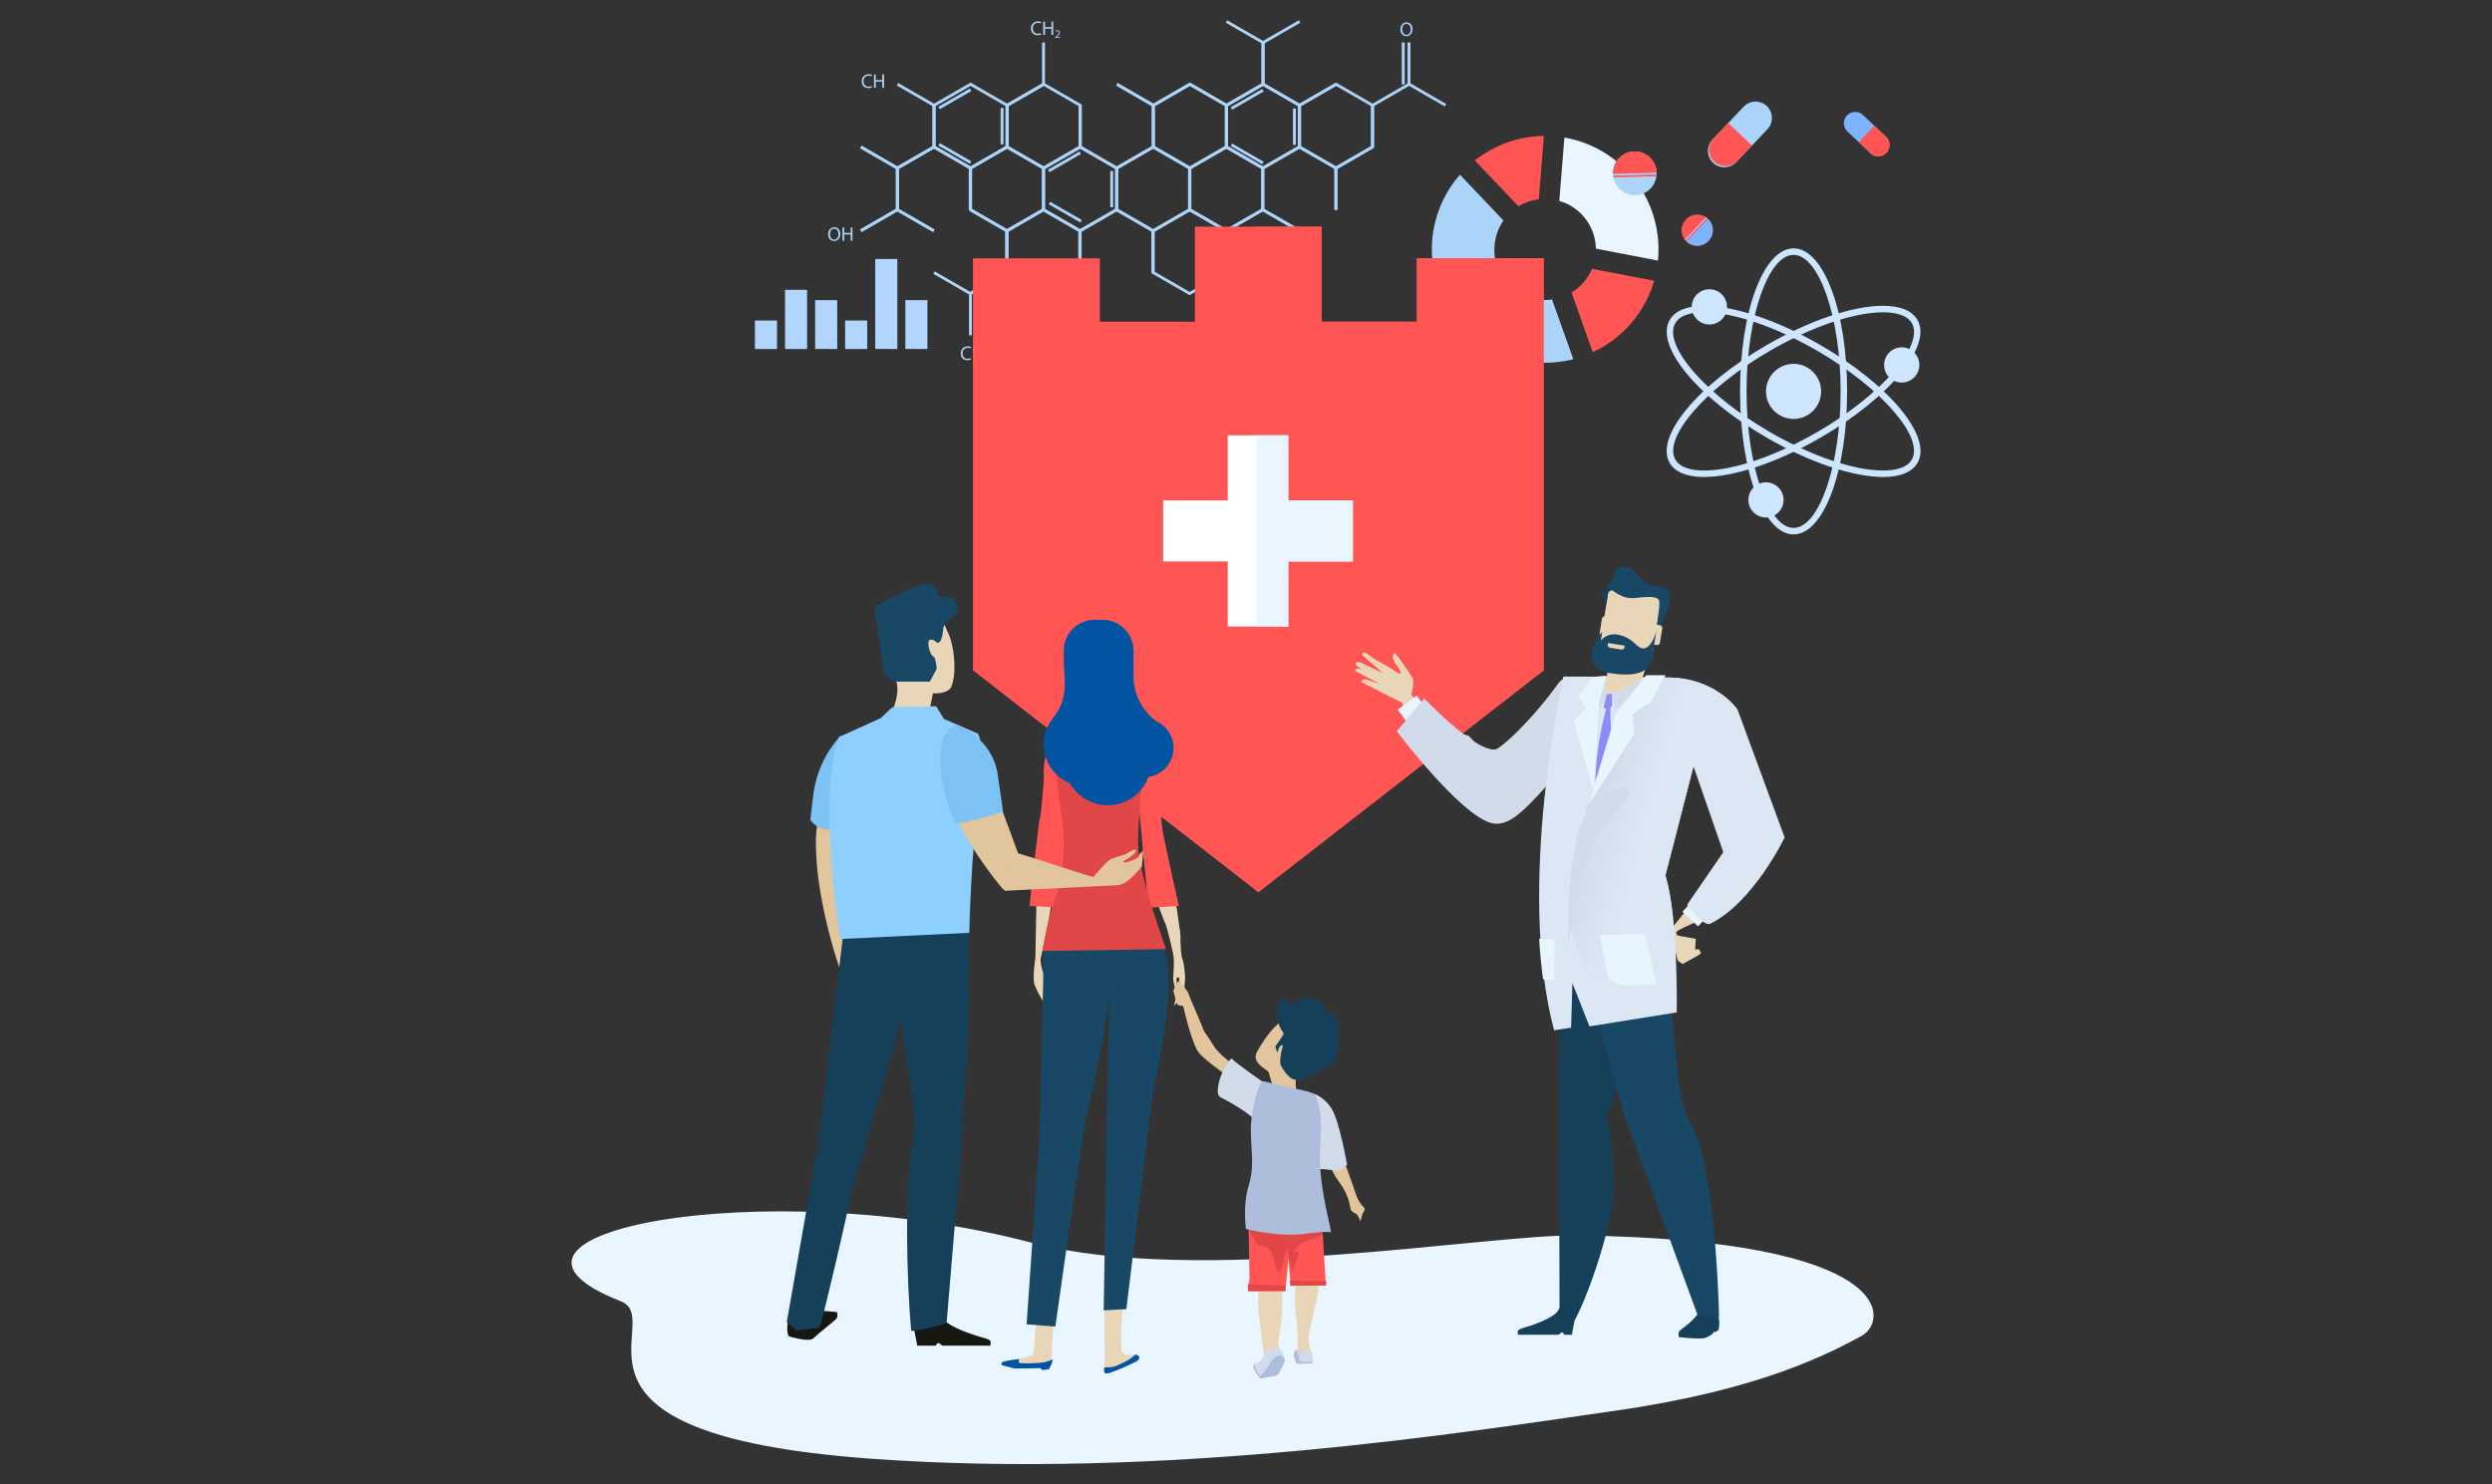 <svg id="Layer_1" data-name="Layer 1" xmlns="http://www.w3.org/2000/svg" xmlns:xlink="http://www.w3.org/1999/xlink" viewBox="0 0 1363 812"><rect x="0" y="0" width="1363" height="812" fill="#333333" stroke="none"/><defs><style>.cls-1{fill:#e9f6ff;}.cls-2{fill:#cee5ff;}.cls-3{fill:#f55;}.cls-4{fill:#acd4f8;}.cls-5{fill:#e2c59c;}.cls-6{fill:#7dc2f5;}.cls-7{fill:#161711;}.cls-8{fill:#e9d6b8;}.cls-9{fill:#163f59;}.cls-10{fill:#8dcfff;}.cls-11{fill:#194866;}.cls-12{fill:#e7f5fe;}.cls-13{fill:#d1dbea;}.cls-14{fill:#dbe7f3;}.cls-15{fill:#8c8cf9;}.cls-16{fill:url(#linear-gradient);}.cls-17{fill:#0253a2;}.cls-18{fill:#e24747;}.cls-19{fill:#b0d5ff;}.cls-20{fill:#7eb3ff;}.cls-21{fill:#aebddc;}.cls-22{fill:#fff;}</style><linearGradient id="linear-gradient" x1="8011.85" y1="444.2" x2="8041.22" y2="452.8" gradientTransform="translate(-7143.63 0)" gradientUnits="userSpaceOnUse"><stop offset="0" stop-color="#d1dbea"/><stop offset="1" stop-color="#dbe7f3"/></linearGradient></defs><path class="cls-1" d="M863.08,675.82c-50.16-.71-207.49,27.92-298.73,4-147.86-38.73-318.82-4.83-224.84,32,26.27,10.29-49.06,72.49,136.11,86.09,162.54,11.93,328-14.76,408.17-26.24s117-31.62,134.15-40.71C1033,723,1038.38,678.34,863.08,675.82Z"/><path class="cls-2" d="M981,292.34c-16.41,0-29.27-34.37-29.27-78.23s12.86-78.24,29.27-78.24,29.29,34.37,29.29,78.24S997.41,292.34,981,292.34Zm0-152.91c-13.94,0-25.72,34.2-25.72,74.68s11.78,74.67,25.72,74.67,25.73-34.2,25.73-74.67S994.94,139.43,981,139.43Z"/><path class="cls-2" d="M1030,260.93c-16.55,0-40.33-8-63.62-21.46-38-21.94-61.31-50.26-53.11-64.48,2.92-5,9.41-7.71,18.78-7.71,16.55,0,40.33,8,63.62,21.47,38,21.93,61.31,50.26,53.11,64.48C1045.83,258.26,1039.34,260.93,1030,260.93Zm-98-90.09c-5.6,0-12.86,1-15.69,5.93-7,12.07,16.75,39.37,51.8,59.61,22.77,13.15,45.89,21,61.84,21,5.6,0,12.86-1,15.69-5.94,7-12.07-16.75-39.37-51.8-59.61C971.09,178.69,948,170.84,932,170.84Z"/><path class="cls-2" d="M932,260.93h0c-9.37,0-15.86-2.67-18.78-7.7-8.2-14.22,15.13-42.55,53.11-64.48,23.29-13.44,47.07-21.47,63.62-21.47,9.37,0,15.86,2.67,18.78,7.71,8.21,14.22-15.12,42.54-53.11,64.48C972.36,252.9,948.57,260.93,932,260.93Zm98-90.09c-16,0-39.07,7.85-61.84,21-35,20.24-58.77,47.54-51.8,59.61,2.83,4.9,10.09,5.94,15.69,5.94,16,0,39.07-7.85,61.84-21,35.05-20.24,58.77-47.54,51.8-59.61C1042.83,171.87,1035.57,170.84,1030,170.84Z"/><path class="cls-2" d="M996.05,214.11A15.06,15.06,0,1,1,981,199.05,15.05,15.05,0,0,1,996.05,214.11Z"/><path class="cls-2" d="M982.32,211.89a6.2,6.2,0,1,1-6.19-6.19A6.19,6.19,0,0,1,982.32,211.89Z"/><path class="cls-2" d="M944.59,167.88a9.63,9.63,0,1,1-9.62-9.64A9.62,9.62,0,0,1,944.59,167.88Z"/><path class="cls-2" d="M935.82,166.46a4,4,0,1,1-4-4A4,4,0,0,1,935.82,166.46Z"/><path class="cls-2" d="M1049.78,199.64a9.63,9.63,0,1,1-9.63-9.63A9.63,9.63,0,0,1,1049.78,199.64Z"/><path class="cls-2" d="M1041,198.22a4,4,0,1,1-4-4A4,4,0,0,1,1041,198.22Z"/><path class="cls-2" d="M975.52,273.47a9.62,9.62,0,1,1-9.61-9.62A9.62,9.62,0,0,1,975.52,273.47Z"/><path class="cls-2" d="M966.75,272.06a4,4,0,1,1-4-4A4,4,0,0,1,966.75,272.06Z"/><path class="cls-3" d="M841.65,109a27.58,27.58,0,0,0-11.1,3.88L806.68,87.79a61.71,61.71,0,0,1,37.73-13.43Z"/><path class="cls-1" d="M872.86,136a27.71,27.71,0,0,0-20-26.08l2.78-34.62c.38.07.78.09,1.17.16a62.08,62.08,0,0,1,50,67.08Z"/><path class="cls-3" d="M859.53,160a27.66,27.66,0,0,0,11.2-12.95l34,6.53a61.88,61.88,0,0,1-33.56,39.06Z"/><path class="cls-4" d="M822.34,120.64a27.35,27.35,0,0,0-4.46,10.55,27.44,27.44,0,0,0,31,32.61l11.65,32.69a62,62,0,0,1-62-100.93Z"/><rect class="cls-4" x="769.86" y="23.22" width="1.58" height="22.93"/><rect class="cls-4" x="766.71" y="23.22" width="1.58" height="22.93"/><polygon class="cls-4" points="551.29 58.3 550.51 56.94 569.97 45.7 569.97 23.22 571.55 23.22 571.55 46.61 551.29 58.3"/><polygon class="cls-4" points="630.86 58.53 610.6 46.84 611.39 45.47 630.86 56.71 650.33 45.47 651.11 46.84 630.86 58.53"/><polygon class="cls-4" points="670.84 58.53 650.58 46.84 651.37 45.47 670.84 56.71 689.91 45.7 689.91 23.67 670.44 12.43 671.23 11.07 691.49 22.76 691.49 46.61 670.84 58.53"/><polygon class="cls-4" points="710.81 58.53 690.16 46.61 690.16 22.76 710.42 11.07 711.21 12.43 691.74 23.67 691.74 45.7 710.81 56.71 730.28 45.47 731.07 46.84 710.81 58.53"/><polygon class="cls-4" points="490.87 92.85 470.61 81.16 471.4 79.79 490.87 91.03 509.94 80.02 509.94 58 490.47 46.76 491.26 45.39 511.52 57.09 511.52 80.93 490.87 92.85"/><path class="cls-4" d="M530.85,92.85,510.2,80.93V57.09l20.65-11.93L551.5,57.09V80.93ZM511.78,80l19.07,11,19.07-11V58L530.85,47,511.78,58Z"/><rect class="cls-4" x="512.28" y="53.3" width="19.9" height="1.58" transform="translate(42.89 268.28) rotate(-29.99)"/><rect class="cls-4" x="521.44" y="73.98" width="1.58" height="19.9" transform="translate(188.44 494.24) rotate(-60)"/><rect class="cls-4" x="547.29" y="59.06" width="1.58" height="19.9"/><rect class="cls-4" x="572.25" y="87.75" width="19.9" height="1.58" transform="translate(33.88 303.34) rotate(-30.04)"/><rect class="cls-4" x="581.41" y="108.44" width="1.58" height="19.9" transform="matrix(0.5, -0.87, 0.87, 0.5, 188.55, 563.37)"/><rect class="cls-4" x="607.26" y="93.52" width="1.58" height="19.9"/><rect class="cls-4" x="672.19" y="53.56" width="19.9" height="1.58" transform="translate(64.22 348.35) rotate(-30)"/><rect class="cls-4" x="681.35" y="74.24" width="1.58" height="19.9" transform="translate(268.14 632.83) rotate(-60)"/><rect class="cls-4" x="707.2" y="59.32" width="1.58" height="19.9"/><path class="cls-4" d="M570.83,92.85,550.17,80.93V57.09l20.66-11.93,20.65,11.93V80.93ZM551.75,80l19.08,11L589.9,80V58L570.83,47,551.75,58Z"/><polygon class="cls-4" points="610.8 92.85 590.15 80.93 590.15 57.54 591.73 57.54 591.73 80.02 610.8 91.03 629.88 80.02 629.88 58 610.41 46.76 611.2 45.39 631.46 57.09 631.46 80.93 610.8 92.85"/><path class="cls-4" d="M650.78,92.85,630.13,80.93V57.09l20.65-11.93,20.65,11.93V80.93ZM631.71,80l19.07,11,19.07-11V58L650.78,47,631.71,58Z"/><path class="cls-4" d="M690.76,92.85,670.11,80.93V57.09l20.65-11.93,20.65,11.93V80.93ZM671.69,80l19.07,11,19.07-11V58L690.76,47,671.69,58Z"/><path class="cls-4" d="M730.74,92.85,710.09,80.93V57.09l20.65-11.93,20.65,11.93V80.93ZM711.66,80l19.08,11,19.07-11V58L730.74,47,711.66,58Z"/><polygon class="cls-4" points="751.64 80.47 750.06 80.47 750.06 57.09 770.72 45.16 790.97 56.86 790.18 58.23 770.72 46.98 751.64 58 751.64 80.47"/><polygon class="cls-4" points="471.21 126.95 470.42 125.58 489.89 114.34 489.89 92.32 470.42 81.08 471.21 79.71 491.47 91.41 491.47 115.25 471.21 126.95"/><polygon class="cls-4" points="510.4 126.95 490.14 115.25 490.14 91.41 510.79 79.49 531.44 91.41 531.44 114.8 529.87 114.8 529.87 92.32 510.79 81.31 491.72 92.32 491.72 114.34 511.19 125.58 510.4 126.95"/><path class="cls-4" d="M550.77,127.18l-20.65-11.93V91.41l20.65-11.92,20.65,11.92v23.84ZM531.7,114.34l19.07,11,19.07-11v-22l-19.07-11-19.07,11Z"/><path class="cls-4" d="M590.75,127.18,570.1,115.25V91.41l20.65-11.92L611.4,91.41v23.84Zm-19.07-12.84,19.07,11,19.07-11v-22l-19.07-11-19.07,11Z"/><path class="cls-4" d="M630.73,127.18l-20.65-11.93V91.41l20.65-11.92,20.65,11.92v23.84Zm-19.08-12.84,19.08,11,19.07-11v-22l-19.07-11-19.08,11Z"/><path class="cls-4" d="M670.7,127.18l-20.65-11.93V91.41L670.7,79.49l20.65,11.92v23.84Zm-19.07-12.84,19.07,11,19.08-11v-22l-19.08-11-19.07,11Z"/><polygon class="cls-4" points="710.29 126.95 690.03 115.25 690.03 91.41 710.68 79.49 731.33 91.41 731.33 114.8 729.76 114.8 729.76 92.32 710.68 81.31 691.61 92.32 691.61 114.34 711.08 125.58 710.29 126.95"/><polygon class="cls-4" points="731.59 114.8 730.01 114.8 730.01 91.41 750.26 79.71 751.05 81.08 731.59 92.32 731.59 114.8"/><polygon class="cls-4" points="510.21 126.87 490.74 115.63 471.27 126.87 470.48 125.5 490.74 113.81 511 125.5 510.21 126.87"/><polygon class="cls-4" points="530.72 161.5 510.46 149.81 511.25 148.44 530.72 159.68 549.79 148.67 549.79 126.64 530.32 115.41 531.11 114.04 551.37 125.73 551.37 149.58 530.72 161.5"/><path class="cls-4" d="M570.7,161.5,550,149.58V125.73l20.66-11.92,20.65,11.92v23.85Zm-19.08-12.83,19.08,11,19.07-11v-22l-19.07-11-19.08,11Z"/><polygon class="cls-4" points="631.32 149.12 629.74 149.12 629.74 126.64 610.67 115.63 591.6 126.64 591.6 149.12 590.02 149.12 590.02 125.73 610.67 113.81 631.32 125.73 631.32 149.12"/><path class="cls-4" d="M650.65,161.5,630,149.58V125.73l20.65-11.92,20.65,11.92v23.85Zm-19.07-12.83,19.07,11,19.07-11v-22l-19.07-11-19.07,11Z"/><polygon class="cls-4" points="711.28 149.12 709.7 149.12 709.7 126.64 690.63 115.63 671.55 126.64 671.55 149.12 669.98 149.12 669.98 125.73 690.63 113.81 711.28 125.73 711.28 149.12"/><polygon class="cls-4" points="531.57 183.45 529.99 183.45 529.99 160.06 550.64 148.13 570.89 159.83 570.11 161.19 550.64 149.96 531.57 160.97 531.57 183.45"/><path class="cls-4" d="M476.88,47.82a4.57,4.57,0,0,1-1.93.35,3.41,3.41,0,0,1-3.61-3.7,3.63,3.63,0,0,1,3.81-3.83,3.94,3.94,0,0,1,1.74.32l-.23.77a3.5,3.5,0,0,0-1.47-.3,2.71,2.71,0,0,0-2.85,3,2.66,2.66,0,0,0,2.8,2.94,3.67,3.67,0,0,0,1.54-.31Z"/><path class="cls-4" d="M479,40.76v3.05h3.53V40.76h1v7.3h-1V44.64H479v3.42h-.95v-7.3Z"/><path class="cls-4" d="M569.46,18.89a4.57,4.57,0,0,1-1.93.35,3.41,3.41,0,0,1-3.61-3.7,3.63,3.63,0,0,1,3.82-3.83,3.92,3.92,0,0,1,1.73.32l-.23.77a3.43,3.43,0,0,0-1.47-.3,2.71,2.71,0,0,0-2.85,3,2.66,2.66,0,0,0,2.81,2.94,3.62,3.62,0,0,0,1.53-.31Z"/><path class="cls-4" d="M571.58,11.83v3.05h3.53V11.83h.95v7.3h-.95V15.71h-3.53v3.42h-1v-7.3Z"/><path class="cls-4" d="M577.15,20.71v-.34l.44-.43c1-1,1.52-1.52,1.52-2.14a.73.73,0,0,0-.81-.8,1.39,1.39,0,0,0-.87.35l-.18-.39a1.76,1.76,0,0,1,1.16-.42,1.15,1.15,0,0,1,1.26,1.19c0,.76-.55,1.37-1.41,2.2l-.33.3v0h1.84v.46Z"/><path class="cls-4" d="M531.06,196.69a4.74,4.74,0,0,1-1.93.35,3.42,3.42,0,0,1-3.61-3.7,3.63,3.63,0,0,1,3.82-3.83,3.92,3.92,0,0,1,1.73.32l-.23.77a3.43,3.43,0,0,0-1.47-.3,2.71,2.71,0,0,0-2.85,3,2.66,2.66,0,0,0,2.81,2.94,3.62,3.62,0,0,0,1.53-.31Z"/><path class="cls-4" d="M532.2,189.23h1v7.7h-1Z"/><path class="cls-4" d="M772.59,15.93c0,2.51-1.52,3.85-3.39,3.85s-3.28-1.5-3.28-3.71,1.44-3.83,3.39-3.83S772.59,13.76,772.59,15.93Zm-5.66.12c0,1.56.84,3,2.33,3s2.34-1.38,2.34-3c0-1.46-.76-3-2.33-3S766.93,14.45,766.93,16.05Z"/><path class="cls-4" d="M459.61,128c0,2.51-1.53,3.84-3.4,3.84s-3.28-1.49-3.28-3.7,1.44-3.84,3.39-3.84S459.61,125.81,459.61,128Zm-5.67.11c0,1.56.84,3,2.33,3s2.34-1.37,2.34-3c0-1.45-.76-3-2.33-3S453.94,126.49,453.94,128.09Z"/><path class="cls-4" d="M461.76,124.4v3h3.54v-3h.95v7.3h-.95v-3.42h-3.54v3.42h-.94v-7.3Z"/><polygon class="cls-3" points="601.54 141.3 532.18 141.3 532.18 366.72 688.23 488.08 844.29 366.72 844.29 141.3 774.94 141.3 774.94 175.98 722.92 175.98 722.92 123.96 653.55 123.96 653.55 175.98 601.54 175.98 601.54 141.3"/><polygon class="cls-3" points="774.94 175.98 722.92 175.98 722.92 123.96 686.55 123.96 686.55 486.78 688.23 488.08 844.29 366.72 844.29 141.3 774.94 141.3 774.94 175.98"/><path class="cls-5" d="M466.45,449.2,460,532a273.19,273.19,0,0,1-11.89-47.75,162.73,162.73,0,0,1-1.85-23.09C446.25,427.89,465.62,446.09,466.45,449.2Z"/><path class="cls-6" d="M460,402.21a59,59,0,0,0-15.18,32.65c-2.46,20.25-1.45,13.55-1.45,13.55s3.61,8,17.35,4.77S460,402.21,460,402.21Z"/><path class="cls-7" d="M457.6,721.15c.76-.93.21-3.36.21-3.36s-13.34-1.49-17.63-.47a21.71,21.71,0,0,0-4.77,2.24c-.3.17-.83,1.19-1.12,1.36-.54.32-.82-.22-1.27.07a15.31,15.31,0,0,0-2,1.41c-1.17,6.12.38,8.59.38,8.59s11,3.41,13.48,1.14C451.21,726.38,455.93,723.17,457.6,721.15Z"/><path class="cls-7" d="M499.79,726.19l1.91,9.94h10.13s.56-1.41,1.41-1.41,1.66,1.41,2.64,1.41h25.77s.46-2.09-.1-2.81a9.82,9.82,0,0,0-3.11-1.33c-5.23-1.47-20.21-6.06-22.81-11.06C512.45,714.84,499.79,726.19,499.79,726.19Z"/><path class="cls-8" d="M507.84,391.28l2.43-12s8.55.65,10.21-3.95c3.36-9.24.55-24-1.47-28.13-5.77-11.77-8.21-32.39-35.17-16-10.26,6.24,5.58,36.48,6.76,43s-2.33,14.08-2.33,14.08l6.31,4.74Z"/><path class="cls-9" d="M476,583.46s4,1.73-7.67,56.92c-8.39,39.74-15.55,68.82-18.9,82-1.3,5.11-2.75,4.19-2.75,4.19l-11.09,1.23-5.27-4.57,15.83-90.06Z"/><path class="cls-9" d="M501.89,521.65s-25.37,105.09-45.29,152.2c-11.68,27.59-11.78-25.38-11.78-25.38L463,495.87l53-2.57S509.92,495.16,501.89,521.65Z"/><path class="cls-9" d="M483.41,493.6s19.18,136.06,21.2,142.2c6.82,20.77,17.33-6.46,19.74-13.38s6.42-58.18,5.62-95.58l-.8-37.39Z"/><path class="cls-9" d="M502.68,601.77s-2.9,16.22-5.31,37c-1.77,15.22-1.82,58.7,1,88.91.17,1.84,19.37-3.78,19.37-3.78s7-84.54,8.62-103.46S514.72,588.25,502.68,601.77Z"/><path class="cls-10" d="M459.08,403.1l22.65-10.27,6.25-5.91,24.07-.58,4.22,6.94,18.66,8.09s4.61,7.24.6,34.11c-4.43,29.78-5.38,74.79-5.38,74.79l-70.56,3.41S446.54,432.48,459.08,403.1Z"/><path class="cls-11" d="M511.4,350.62s-3-1.88-3.51.46,1.17,7.51,2.57,8,1.87,6.79,1.87,6.79l-3.74,7h-19s-5.86-2.58-6.34-6.8-5.15-34-5.15-34l13.36-7a87.25,87.25,0,0,1,12-4.93c7.55-2.16,9.14,1.87,8.9,4s2.12,2.35,5.16,2.35,6.8,2.34,5.16,3.75c-.68.58,2.35,2.43,1.15,4.67-1.72,3.2-7.47,4.24-7.95,9.4C515.65,346.63,514.68,354.36,511.4,350.62Z"/><polyline class="cls-8" points="920.31 527.36 929.34 522.33 930.41 521.21 929.15 519.2 927.16 519.44 927.52 513.56 918.06 511.88 913.21 509.61 917.69 525.56"/><path class="cls-8" d="M946.05,469.15,913.39,508.9s1.18,5.79,3.8,2.72c.32-.37-1.26-1.54.73-2.63,8-4.38,26.86-11.12,33.85-17.86a116,116,0,0,0,15.69-19.29Z"/><path class="cls-8" d="M803.25,402.48s-15.1-2.9-33.64-25c-6.27-7.47-3.19.63-2.14,10s18.08,24.37,37.2,29.57S803.25,402.48,803.25,402.48Z"/><path class="cls-8" d="M771.1,383.28s3-10,1.43-12.56-7.72-11.28-7.72-11.28L763,357.35s-3.22.84,1,6.68.72,4.21.72,4.21l-5.71-3.73-7.31-4-3-2.21s-1.63-1.39-2.28-1.37c-1.89.07-1.14,1.59-1.14,1.59l11.13,9.69-12.52-5.93s-1.72-.48-2.26.34,0,1.05,0,1.05L754.32,374l-6.78-2.28s-1.69-.41-2.26.35a12.57,12.57,0,0,1-.8,1l25,12.67Z"/><rect class="cls-12" x="766.32" y="383.42" width="12.89" height="10.38" transform="translate(-79.41 536.85) rotate(-36.57)"/><rect class="cls-12" x="922.45" y="492.29" width="12.89" height="11.7" transform="translate(-68.71 838.37) rotate(-47.04)"/><path class="cls-8" d="M754.64,370.22l-9-3.62a7.47,7.47,0,0,0-3.12-.94,1.35,1.35,0,0,0-1.29,1.41l13.12,6.9Z"/><path class="cls-9" d="M918.41,728.42c-.61.82-.15,3-.15,3s10.83,1.37,14.31.47a17.59,17.59,0,0,0,3.87-2c.25-.16.67-1.07.9-1.22.44-.28.67.2,1-.06a11.59,11.59,0,0,0,1.65-1.25c.93-5.44-.34-7.64-.34-7.64s-9.23-3.4-11-1.06C924.69,724.18,919.76,726.62,918.41,728.42Z"/><path class="cls-9" d="M861.36,721.35l-1.61,8.81h-4.22s-.48-1.25-1.2-1.25-1.4,1.25-2.23,1.25H830.31s-.38-1.86.09-2.5a8.53,8.53,0,0,1,2.63-1.18c4.43-1.3,17.09-5.38,19.29-9.81C855,711.28,861.36,721.35,861.36,721.35Z"/><path class="cls-13" d="M878.46,384s1.64,7.88-27,39.73c-16,17.8-25.62,29.28-35.82,26.51C798.14,445.43,764,400,764,400l15.05-17.91s27.16,28.79,38.68,27.94c2.69-.2,19.34-15,34.78-36.46C859.08,364.56,876.52,381.79,878.46,384Z"/><path class="cls-9" d="M853,721.39s4.88,7.06,8.47.45c8.26-15.24,20.56-52.9,21-70,.6-24.56-3.57-41.66-3.57-41.66l-26.19-8.54Z"/><path class="cls-9" d="M853.9,489,852.71,601.6l23.81,13.14a162.28,162.28,0,0,0,16.07-61.17c.75-14.56,1.13-47.22-7-58.33C874.54,480.19,853.9,489,853.9,489Z"/><path class="cls-11" d="M862.59,489l3.89,39,10.58,42.29,11.26,39.51,40.21,109.7,11.7.94s-1.47-82.33-15.75-106.35c-7.56-12.7-7.55-40.9-11-71.27-.63-5.47,2.46-17.82,2-22.81a81.34,81.34,0,0,0-12.11-34.42Z"/><path class="cls-14" d="M850,563.61l9.32-1.43.71-24.36,9.32,23.64,47.75-7.64s1-50.62-6.21-75l16.21-63s14.29-44.6-13.09-45.17-58.92-.56-58.92-.56S829,484.58,850,563.61Z"/><path class="cls-15" d="M880.81,380.51S864,425.3,878.36,469.32c1.13,3.47,5.79,5.3,5.79,5.3l5-6.06S880,417.52,880.81,380.51Z"/><polygon class="cls-13" points="881.66 379.34 883.7 388.48 899.38 373.63 899.38 371.34 881.66 379.34"/><polygon class="cls-13" points="878.3 370.67 874 387.87 879.73 380.7 878.3 370.67"/><path class="cls-14" d="M924.62,414.5l17.94,51.66L922.71,495s9.12,12,12.54,10.39c23.64-11.47,40.87-47.25,40.87-47.25L950.29,388s-10-14.73-32.24-17.18C901.93,369,923.33,410.21,924.62,414.5Z"/><path class="cls-8" d="M901.32,360.29a58.57,58.57,0,0,1-2.78,9.79c-1.79,4-17.26,9.14-19.64,9.71s.6-12,.6-14.86c0-2.18,1.4-1.5-.29-4.64Z"/><path class="cls-8" d="M874.88,353.92a4.49,4.49,0,0,0,3.71,5.15l20,3.2a4.48,4.48,0,0,0,5.14-3.72L908.44,329a4.5,4.5,0,0,0-3.72-5.15l-20-3.19a4.48,4.48,0,0,0-5.14,3.72Z"/><path class="cls-9" d="M878.61,330.45s-2.22-3.29-2.43-5.13a6.7,6.7,0,0,1,3.72-5.09c2.43-.93,3.89,1.76,3.89,1.76s-3.86,1.4-4.16,2.11S878.61,330.45,878.61,330.45Z"/><path class="cls-11" d="M908.35,342.61s4.83-10.88,4.81-14.29,0-5.79-4-6.81c-6-1.53-6.28-.25-8.94-2.58s-7.26-7.62-9-8.36c-2.93-1.23-7.86-1-9,4.73a6.43,6.43,0,0,1-3.6,5c.15.55,1.19,1.22,3,2.49,5.1,3.67,8.33,4.76,12.76,4.33s12.73-1.57,13.15,1.73-1.49,12.84-1.25,13.64S907.51,343.05,908.35,342.61Z"/><path class="cls-8" d="M900.63,350.48a1.5,1.5,0,0,0,1.25,1.71l4.31.69a1.51,1.51,0,0,0,1.72-1.24l1.26-7.88a1.5,1.5,0,0,0-1.24-1.72l-4.31-.69a1.49,1.49,0,0,0-1.71,1.24Z"/><path class="cls-8" d="M874.93,346.34a1.48,1.48,0,0,0,1.23,1.72l4.31.69a1.49,1.49,0,0,0,1.72-1.24l1.26-7.88a1.5,1.5,0,0,0-1.24-1.72l-4.31-.69a1.5,1.5,0,0,0-1.71,1.25Z"/><path class="cls-11" d="M906,344.9s-1.87,11.63-2.49,15.51c-.56,3.51-3.2,11-23,7.8-11.73-1.87-9.92-10.43-9.46-13.26.34-2.16,3.82-8.23,5.26-9.27,0,0-.77,4.81-.77,4.81a9.47,9.47,0,0,1,8.76-3.39c9,1.44,10.2,7,14.18,7.58C901.55,355.09,904.63,350.49,906,344.9Z"/><path class="cls-8" d="M886.78,355.33l-6.16-1a1.5,1.5,0,0,1-1.24-1.72l.14-.86,9.11,1.46-.14.86A1.5,1.5,0,0,1,886.78,355.33Z"/><polygon class="cls-12" points="878.66 369.6 874.72 382.85 871.49 432.99 860.75 394.31 867.44 387.15 863.26 381.06 871.14 370.31 878.66 369.6"/><path class="cls-16" d="M858.6,508.21l9.31,23.64,48,8.6s2.15-37.25-5-61.61l16.21-63s14.29-44.6-13.09-45.17c-3.85-.08-7.79-.14-11.71-.2-5.54-.08-15,16.32-17.19,21-2.39,5-17.2,50.14-17.2,50.14Z"/><polygon class="cls-13" points="900.39 369.48 910.89 369.48 903.01 384.96 892.99 391.7 893.7 403.43 868.87 443.38 883.67 391.7 900.39 369.48"/><polygon class="cls-12" points="900.39 369.48 910.89 369.48 903.01 384.28 892.99 390.73 893.7 401.95 868.87 440.16 883.67 390.73 900.39 369.48"/><polygon class="cls-15" points="878.9 379.79 881.66 379.34 881.76 386.19 879.85 388.1 876.99 387.15 878.9 379.79"/><path class="cls-12" d="M875.34,511.46l24.53-.45,6,27.26-16.28.91s-8.61.52-10.4-6.73S875.34,511.46,875.34,511.46Z"/><path class="cls-12" d="M844,535.77l6,.38.36-22.21-8.53-.43C842.24,520.84,843,528.28,844,535.77Z"/><path class="cls-13" d="M864.44,451.71s-8.59,25.13-6.44,63.66c0,0,5.1-26.6,7-34.38,6.44-25.79,13.61-30.8,23-41.84C899.92,425.23,873,428.26,864.44,451.71Z"/><path class="cls-8" d="M574.49,464.08s4,.54,1.75,21.69-10.19,51.72-10.19,51.72l.92-49.23S568.15,469.45,574.49,464.08Z"/><path class="cls-8" d="M569.2,521c-.77,10.09,3.5,14.73,4.62,18.83a73.57,73.57,0,0,0,3,8.24c-3.75-2.53-3.62-5.79-4.77-7.51s-.54-1.25-1,2.32c-.3,2,2.7,5.85,4.32,8.57a8.49,8.49,0,0,1,1.42,3.75,40.56,40.56,0,0,1-5.52-6.36,51.4,51.4,0,0,1-5.56-10.6c-.61-2.2-.3-9,.64-13.73C567.33,519.14,569.75,513.73,569.2,521Z"/><polygon class="cls-8" points="576.28 717.78 575.05 745.48 557.62 746.86 549.88 745.91 565.26 741.07 566.97 718.02 576.28 717.78"/><path class="cls-17" d="M573.71,749l-3.8.49-.65-1.07-14.43.2-7-1.83s-.28-1.23.37-1.6c2-1.12,9.44-1.72,9.44-1.72s-1,1.39-.21,2,10.39.28,12.77-.11c4.1-.69,5.4-1.9,5.53-1.57C576.07,744.71,573.71,749,573.71,749Z"/><path class="cls-11" d="M571,516.77l-2.36,104.82-7.14,102.87,15.72,1.23s14.68-103.64,16.42-112.61S614,532.21,605.3,513.85,571,516.77,571,516.77Z"/><path class="cls-8" d="M632.49,458.46c8.77,10.59,13.2,54.16,13.2,54.16s-2.88,16.67-19-39.27C621.82,456.56,630.32,455.85,632.49,458.46Z"/><path class="cls-8" d="M642,550.23l3.66-4,2-4,.56-7.19s-.36-7.69-1.54-10.54-.92-14.24-1.35-15.64-7.59-3.1-7.59-3.1,3.15,11.8,4,16.58-.29,12,0,13.92a21.67,21.67,0,0,0,1.68,5.75s.2-5.1.1-6.45,1.45-.75,1.45-.75.47,7.05-.18,8.93a11.73,11.73,0,0,1-1.88,3.32Z"/><path class="cls-3" d="M585.66,434.08,580,493.15v3.44l-16.91-1s4.9-45.59,5.64-47.8,2.45-21.33,2.2-24.75.49-20.6,11.77-18.88S585.66,434.08,585.66,434.08Z"/><path class="cls-3" d="M622.21,434.08l5.63,59.07v3.44l16.92-1c-7.62-34.56-9.33-41.43-9.56-47.8-.08-2.32-.49-21.33-.25-24.75s.48-12.75-9.8-18.88C615.35,398.33,622.21,434.08,622.21,434.08Z"/><path class="cls-8" d="M604,714.59l.25,35.55L618.94,745s6.21-4.5.85-3.92c-7.85.86-6.25-2.45-6.49-8.82s1-18.63,1-18.63Z"/><path class="cls-17" d="M620.9,741.06a27.29,27.29,0,0,1-3.44,2.7c-1.71,1.1-6.65,3.54-8.57,3.92a18.05,18.05,0,0,1-4.78.25s-1.11,3.67,1.34,3.43,14.72-5.64,16.43-6.86S623.84,741.31,620.9,741.06Z"/><path class="cls-11" d="M607.25,518.74l-1.87,96.13-1.72,101.92,12.41-.65s12.53-102.6,13.59-111.67,16.08-69.41,6-87S607.25,518.74,607.25,518.74Z"/><path class="cls-18" d="M604.8,399.6s-19.28,1.3-23.86,3.27-3.59,24.52-.66,41.18,1.64,35.3-2.61,45.76-7.51,30.39-7.51,30.39l67.65-1s-15.36-41.51-15.36-57.53,4.25-52.62,3.92-56.21S609.05,399.6,604.8,399.6Z"/><path class="cls-17" d="M575.81,393.11a.47.47,0,0,1-.06-.09c4.21-5.07,6.62-10.75,6.62-19.09,0-3.53-.3-4.82-.44-10.07,0,0,0,0,0,0,0-.49-.11-1-.11-1.49V356a16.94,16.94,0,0,1,16.94-16.94H603A16.94,16.94,0,0,1,620,356v12.51l.06,0c0,.4,0,.79-.06,1.18v.69a30.56,30.56,0,0,0,12.75,24.35A16,16,0,0,1,628.17,425a23.72,23.72,0,0,1-42.87,3.53,23,23,0,0,1-14.49-21.26A22.6,22.6,0,0,1,575.81,393.11Z"/><rect class="cls-19" x="412.91" y="175.34" width="12.08" height="15.57" rx="0.21"/><rect class="cls-19" x="429.37" y="158.53" width="12.08" height="32.38" rx="0.21"/><path class="cls-19" d="M457.92,190.8c0,.06-.09.11-.21.11H446.05c-.12,0-.21,0-.21-.11V164.28c0-.06.09-.11.21-.11h11.66c.12,0,.21.05.21.11Z"/><rect class="cls-19" x="462.24" y="175.34" width="12.08" height="15.57" rx="0.21"/><path class="cls-19" d="M490.79,190.6c0,.17-.09.31-.21.31H478.92c-.12,0-.21-.14-.21-.31V142c0-.17.09-.31.21-.31h11.66c.12,0,.21.14.21.31Z"/><path class="cls-19" d="M507.25,190.8c0,.06-.09.11-.2.11H495.38c-.11,0-.2,0-.2-.11V164.28c0-.06.09-.11.2-.11h11.67c.11,0,.2.05.2.11Z"/><path class="cls-20" d="M1031.46,74.72a6.2,6.2,0,0,1,.24,8.76h0a6.2,6.2,0,0,1-8.76.24l-12.46-11.79a6.19,6.19,0,0,1-.25-8.76h0a6.2,6.2,0,0,1,8.76-.24Z"/><path class="cls-3" d="M1016.64,77.76l6.3,6a6.2,6.2,0,1,0,8.52-9l-6.3-6Z"/><path class="cls-4" d="M949.66,88.71a9,9,0,0,1-12.68.35h0a9,9,0,0,1-.35-12.67l17.06-18A9,9,0,0,1,966.36,58h0a9,9,0,0,1,.35,12.67Z"/><path class="cls-3" d="M945.25,67.27l-8.62,9.12a9,9,0,0,0,13,12.32l8.62-9.12Z"/><path class="cls-4" d="M893.83,82.9a11.93,11.93,0,1,1-11.59,12.26A11.92,11.92,0,0,1,893.83,82.9Z"/><path class="cls-3" d="M906.09,94.49a11.93,11.93,0,1,0-23.85.67Z"/><path class="cls-3" d="M906,96.38q.06-.45.09-.93l-23.75.67c0,.31.08.61.14.92Z"/><path class="cls-3" d="M934.5,131.77a8.54,8.54,0,1,1-.34-12.07A8.54,8.54,0,0,1,934.5,131.77Z"/><path class="cls-20" d="M922.43,132.1a8.53,8.53,0,1,0,11.73-12.4Z"/><path class="cls-4" d="M921.53,131.09c.14.17.28.35.43.51l11.68-12.35c-.17-.14-.36-.27-.54-.39Z"/><path class="cls-5" d="M697.23,597.5s-3.08-9.44-3.3-10.86-9.59-4.8-6.56-10.9c1.65-3.31,11.11-19.42,18.72-18.72,6.65.61,17.46,4.05,16.62,12.72s-9.29,13-12.34,15.63c-2.16,1.89-2.73,13.7,1.07,16C713,602.38,697.23,597.5,697.23,597.5Z"/><path class="cls-9" d="M702.35,568.79c.11.93-3.48,11.31-1.6,14.44,3.2,5.35,5.22,7,8,7.49,3.21.54,9.18-2.69,11.88-4.13s.86-1.51,4.67-2.69c8.64-2.7,6.49-14.74,5.59-16.71s-4.15-4.5-7.21-3.24S699.68,546.85,702.35,568.79Z"/><path class="cls-9" d="M717.86,571.46s-1.06,17.16,3.89,13,8.74-3,9.28-7.16,2.52-5.55.87-6,2.84-9.26-1.25-14.88-2.23-2.72-3.09-1.46c-1,1.45-3.69-3.77-5.07-6-1.78-2.92-12.91-5.71-12.13-1.06s-3.56-2-4.62.44-3.34-.63-3.65-2.86-6.47,6.05-2.24,15.92S715,571.72,717.86,571.46Z"/><path class="cls-9" d="M705,572.53s-4.28-2.14-5.35.54l-1.07,2.67-1.07-3.21s7-9.63,7-12.3S705.56,570.39,705,572.53Z"/><path class="cls-5" d="M735.54,636.2s4.13,11.14,5.57,15.64,3.06,6.82,4.67,8.44-.36,2.7-.72,4.31a34.79,34.79,0,0,1-1.08,3.6,12.8,12.8,0,0,0-1.61-3.6c-.9-1.07-3.42-1.43-3.78-3.59a30.23,30.23,0,0,0-3.77-10.78c-2.69-4.67-7.91-10.06-6.11-13.3S735.54,636.2,735.54,636.2Z"/><path class="cls-8" d="M688.42,704s-.68,10.37,0,14.82,2.42,19.54,3,22.64,9,2.83,8-1.08.54-10.51,1.21-15.9,1.49-16.44-.13-21.29S688.42,704,688.42,704Z"/><path class="cls-8" d="M709.09,702.33l12.07-.27a39.17,39.17,0,0,1-.86,8.36c-1,5.25-4.45,17.52-4.6,22.1s3.59,9.16,0,7.81-6.61,1.76-6.18.14.29-14-.58-19.68S707.94,704.76,709.09,702.33Z"/><polygon class="cls-3" points="682.89 670.7 683.43 699.46 682.53 705.74 703.02 706.28 704.99 686.34 706.25 678.43 714.88 671.96 682.89 670.7"/><polygon class="cls-18" points="682.53 702.51 703.2 703.41 703.02 706.28 682.71 706.46 682.53 702.51"/><path class="cls-18" d="M712.88,671.88l-30-1.18v.51c.91,3,2.86,8.57,5.2,9.74,3.24,1.61,5.75,0,7.91,5.75s2.51,12.4,4.67,7.72c1.86-4,1.32-9.14,5.19-13.58l.38-2.41,6-4.46A7.6,7.6,0,0,0,712.88,671.88Z"/><path class="cls-18" d="M691.48,675.8c5.33.8,9.48,0,13,2.85a19.08,19.08,0,0,1,1.82,1.72l.19-1.32,6-4.82a8.37,8.37,0,0,0,.69-2.25l-30.35-1.28,0,.26C684.4,672.45,687.63,675.21,691.48,675.8Z"/><path class="cls-3" d="M723.32,672l1.8,30.19H705.89l-1.62-18.33s4.67-11.68,5.39-11.68Z"/><polygon class="cls-18" points="705.53 700.53 725.48 700.89 725.3 703.23 705.71 703.41 705.53 700.53"/><path class="cls-18" d="M714,679.15c2.45-.91,7.13-2.55,9.57-3.4l-.23-3.79-13.66.18c-.72,0-5.39,11.68-5.39,11.68l.12,1.3c1,5.5,2.76,11.34,2.76,10.74a49.07,49.07,0,0,1,2.51-8.08c.9-2,1.44-3.24-1.07-2.88S710.56,680.41,714,679.15Z"/><path class="cls-5" d="M644.62,536.65s4.85,4.86,5.39,6.83,7.9,18.51,8.08,19.59,4.14,6.11,5.57,8.8,6.83,7.73,11.86,11.14.9,9,.9,9-17.43-11.5-21-16.53-7.73-22.64-8.09-24.44-3,0-3.77-2.34-1.8-6.82-1.8-6.82S643.54,537.19,644.62,536.65Z"/><path class="cls-13" d="M692.41,593.08s-17.79-12.4-18.5-13.84S668,587,667.08,590.56s-2,8.45.54,9.7,17.25,9.17,19.76,13.84S692.41,593.08,692.41,593.08Z"/><path class="cls-13" d="M717,598.47c.27-1.06,6.65.9,11.14,7.72s8.63,30.91,8.63,30.91-2.16,2.88-4.31,3.24-9.35-1.44-11.68-.54S716.85,599.19,717,598.47Z"/><path class="cls-21" d="M708.41,595.59S693,592,691,591.46s-7,14.73-6.83,27.31,2,19.23-1.26,30-1.44,23.54-1.44,23.54,18.15,4.49,31.81,2.7,13.48-.9,14.55-.9-7.36-26.78-5.75-46.9-1.43-28.21-4.85-29.47A60.76,60.76,0,0,0,708.41,595.59Z"/><path class="cls-13" d="M692.59,739.26s5.93-3.91,7.82-1.22a16.79,16.79,0,0,1,2.43,6.2s-3,7-4.05,7.82-9.57,2-9.57,2-4.71-5.93-3.5-7.41a4,4,0,0,1,3.24-1.62C689.63,745.05,691.78,739.93,692.59,739.26Z"/><path class="cls-21" d="M695.42,744.51c-.8,1.62-5.39,8.22-6.2,8.09-.61-.1-3.23-4.18-3.21-6.24a2.87,2.87,0,0,0-.29.31c-1.21,1.48,3.5,7.41,3.5,7.41s8.49-1.21,9.57-2,4.05-7.82,4.05-7.82C701.08,738.85,696.23,742.9,695.42,744.51Z"/><path class="cls-21" d="M709.71,741.68s2.29-3.37,4.18-3.1c2.11.3,3.37.68,3.91,2.83a10.93,10.93,0,0,1,0,4.45l-8.63.14s-2-4-1.48-5.67,1.88-2.15,2-1.75A24.42,24.42,0,0,1,709.71,741.68Z"/><path class="cls-13" d="M713.89,738.58c-1.26-.18-3.78,2.29-3.51,4.32a2.27,2.27,0,0,0,2.16,2.15h5.39a10,10,0,0,0-.13-3.64C717.26,739.26,716,738.88,713.89,738.58Z"/><path class="cls-5" d="M546.19,438s12.63,33.72,15,41.09c.71,2.22-9.38,9.74-12.1,7.69s-27.77-35-27.92-46.6S546.19,438,546.19,438Z"/><path class="cls-6" d="M523.91,396.59s19,7.28,21.83,27.33L548.62,444s-22.49,7.16-25.65,6.23S504.43,400.24,523.91,396.59Z"/><path class="cls-5" d="M550,487.27l60.85-3a10.4,10.4,0,0,0,5.7-2.25c3.14-2.29,8-8.08,8-8.08l.74-8.37s-2,1.12-2.32,2.62-4.2,2.51-5.75,3.19-4,.35-1.94-.77,6-3.74,6-5.35-5.59,2-5.59,2-6.92,2.08-8.58,3-8.49,8.53-8.82,9.36-41-13.26-43.24-13.19S547.49,486.29,550,487.27Z"/><polygon class="cls-22" points="739.96 273.74 704.63 273.74 704.63 238.13 671.51 238.13 671.51 273.74 636.18 273.74 636.18 307.14 671.51 307.14 671.51 342.75 704.63 342.75 704.63 307.14 739.96 307.14 739.96 273.74"/><polygon class="cls-1" points="704.63 238.13 687.35 238.13 687.35 342.75 704.63 342.75 704.63 307.14 739.96 307.14 739.96 273.74 704.63 273.74 704.63 238.13"/></svg>